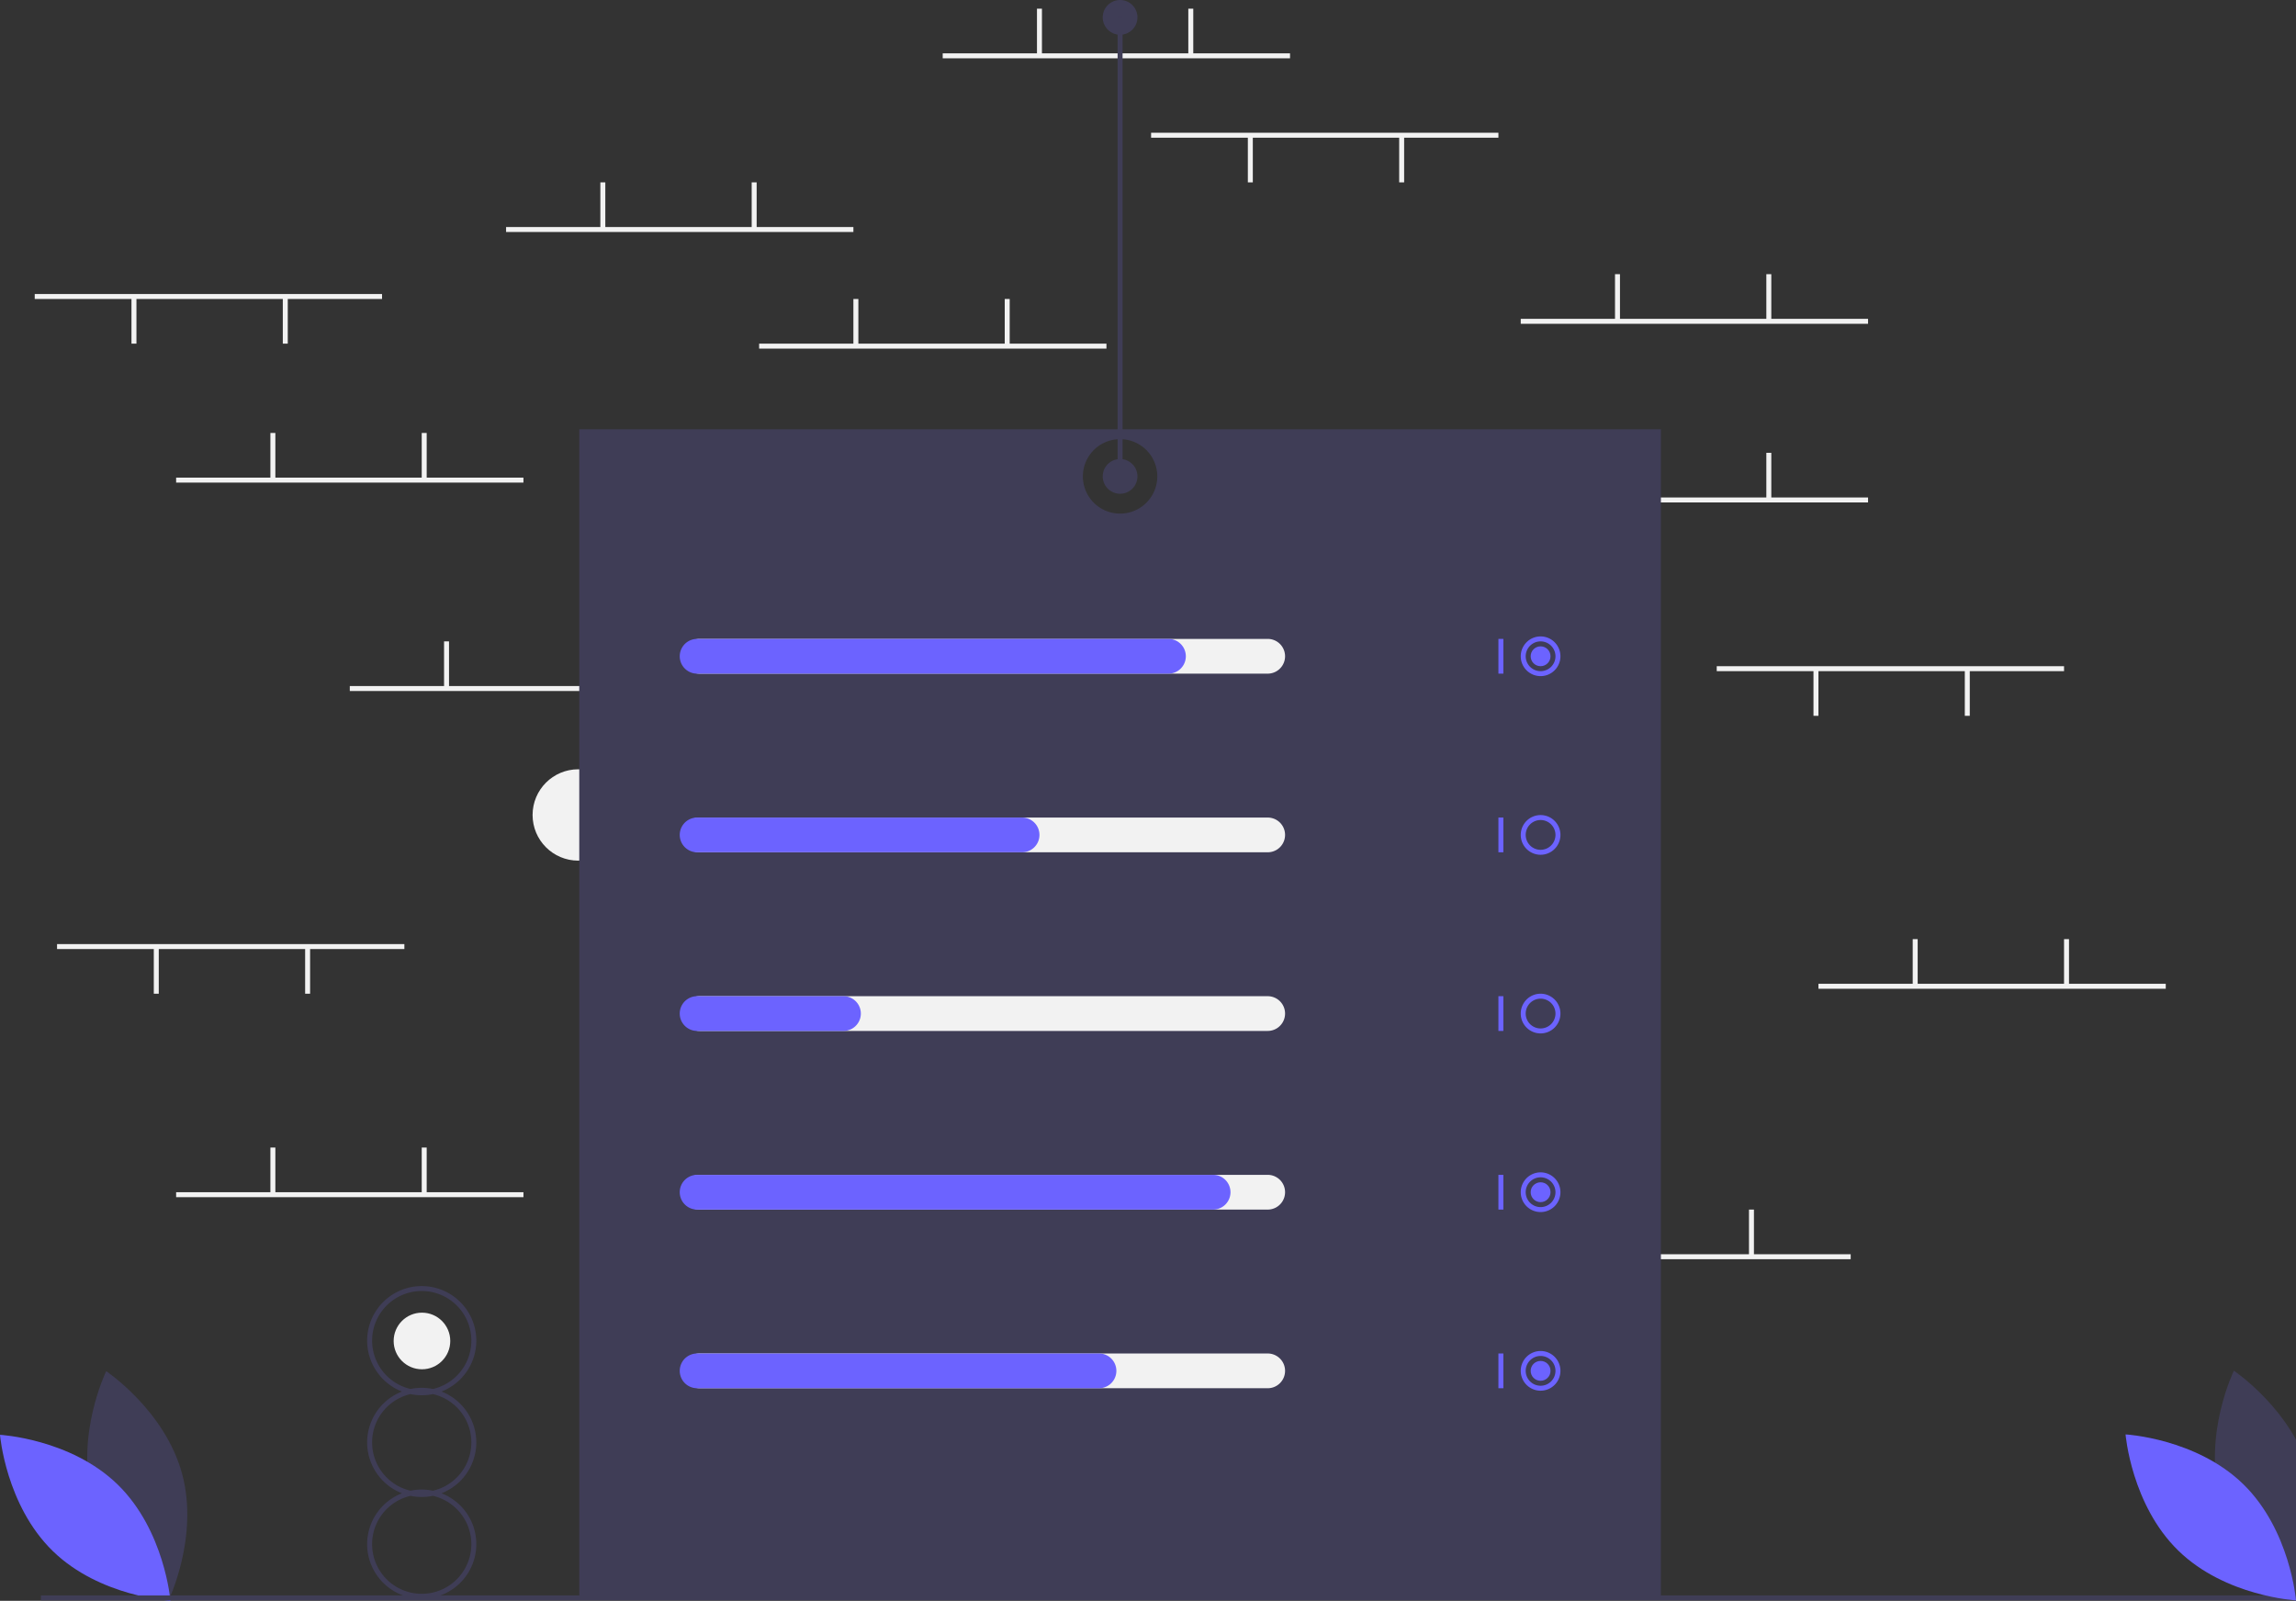 <?xml version="1.0" encoding="UTF-8" standalone="no"?>
<svg
   id="a2942aa7-bf0d-42c0-bc52-bf4c952347c5"
   data-name="Layer 1"
   width="925.497"
   height="645.184"
   viewBox="0 0 925.497 645.184"
   version="1.1"
   sodipodi:docname="undraw_percentages.svg"
   inkscape:version="1.1.1 (3bf5ae0d25, 2021-09-20)"
   xmlns:inkscape="http://www.inkscape.org/namespaces/inkscape"
   xmlns:sodipodi="http://sodipodi.sourceforge.net/DTD/sodipodi-0.dtd"
   xmlns="http://www.w3.org/2000/svg"
   xmlns:svg="http://www.w3.org/2000/svg"
   xmlns:rdf="http://www.w3.org/1999/02/22-rdf-syntax-ns#"
   xmlns:cc="http://creativecommons.org/ns#"
   xmlns:dc="http://purl.org/dc/elements/1.1/">
  <rect x="0" y="0" width="925.497" height="645.184" fill="#333333" stroke="none"/>
  <defs
     id="defs193" />
  <sodipodi:namedview
     id="namedview191"
     pagecolor="#505050"
     bordercolor="#eeeeee"
     borderopacity="1"
     inkscape:pageshadow="0"
     inkscape:pageopacity="0"
     inkscape:pagecheckerboard="0"
     showgrid="false"
     inkscape:zoom="1.2129429"
     inkscape:cx="462.09925"
     inkscape:cy="431.18271"
     inkscape:window-width="1920"
     inkscape:window-height="986"
     inkscape:window-x="-11"
     inkscape:window-y="-11"
     inkscape:window-maximized="1"
     inkscape:current-layer="a2942aa7-bf0d-42c0-bc52-bf4c952347c5" />
  <title
     id="title2">percentages</title>
  <circle
     cx="233.088"
     cy="328.457"
     r="18.409"
     fill="#f2f2f2"
     id="circle4" />
  <circle
     cx="170.088"
     cy="540.457"
     r="11.409"
     fill="#f2f2f2"
     id="circle6" />
  <rect
     x="379.997"
     y="21.5"
     width="140"
     height="2"
     fill="#f2f2f2"
     id="rect8" />
  <rect
     x="417.997"
     y="3.5"
     width="2"
     height="18.5"
     fill="#f2f2f2"
     id="rect10" />
  <rect
     x="478.997"
     y="3.5"
     width="2"
     height="18.5"
     fill="#f2f2f2"
     id="rect12" />
  <rect
     x="605.997"
     y="505.5"
     width="140"
     height="2"
     fill="#f2f2f2"
     id="rect14" />
  <rect
     x="643.997"
     y="487.5"
     width="2"
     height="18.5"
     fill="#f2f2f2"
     id="rect16" />
  <rect
     x="704.997"
     y="487.5"
     width="2"
     height="18.5"
     fill="#f2f2f2"
     id="rect18" />
  <rect
     x="612.997"
     y="200.5"
     width="140"
     height="2"
     fill="#f2f2f2"
     id="rect20" />
  <rect
     x="650.997"
     y="182.5"
     width="2"
     height="18.5"
     fill="#f2f2f2"
     id="rect22" />
  <rect
     x="711.997"
     y="182.5"
     width="2"
     height="18.5"
     fill="#f2f2f2"
     id="rect24" />
  <rect
     x="612.997"
     y="128.5"
     width="140"
     height="2"
     fill="#f2f2f2"
     id="rect26" />
  <rect
     x="650.997"
     y="110.5"
     width="2"
     height="18.5"
     fill="#f2f2f2"
     id="rect28" />
  <rect
     x="711.997"
     y="110.5"
     width="2"
     height="18.5"
     fill="#f2f2f2"
     id="rect30" />
  <rect
     x="305.997"
     y="138.5"
     width="140"
     height="2"
     fill="#f2f2f2"
     id="rect32" />
  <rect
     x="343.997"
     y="120.5"
     width="2"
     height="18.5"
     fill="#f2f2f2"
     id="rect34" />
  <rect
     x="404.997"
     y="120.5"
     width="2"
     height="18.5"
     fill="#f2f2f2"
     id="rect36" />
  <rect
     x="203.997"
     y="91.5"
     width="140"
     height="2"
     fill="#f2f2f2"
     id="rect38" />
  <rect
     x="241.997"
     y="73.5"
     width="2"
     height="18.5"
     fill="#f2f2f2"
     id="rect40" />
  <rect
     x="302.997"
     y="73.5"
     width="2"
     height="18.5"
     fill="#f2f2f2"
     id="rect42" />
  <rect
     x="140.997"
     y="276.5"
     width="140"
     height="2"
     fill="#f2f2f2"
     id="rect44" />
  <rect
     x="178.997"
     y="258.5"
     width="2"
     height="18.5"
     fill="#f2f2f2"
     id="rect46" />
  <rect
     x="239.997"
     y="258.5"
     width="2"
     height="18.5"
     fill="#f2f2f2"
     id="rect48" />
  <rect
     x="70.997"
     y="480.5"
     width="140"
     height="2"
     fill="#f2f2f2"
     id="rect50" />
  <rect
     x="108.997"
     y="462.5"
     width="2"
     height="18.5"
     fill="#f2f2f2"
     id="rect52" />
  <rect
     x="169.997"
     y="462.5"
     width="2"
     height="18.5"
     fill="#f2f2f2"
     id="rect54" />
  <rect
     x="732.997"
     y="396.5"
     width="140"
     height="2"
     fill="#f2f2f2"
     id="rect56" />
  <rect
     x="770.997"
     y="378.5"
     width="2"
     height="18.5"
     fill="#f2f2f2"
     id="rect58" />
  <rect
     x="831.997"
     y="378.5"
     width="2"
     height="18.5"
     fill="#f2f2f2"
     id="rect60" />
  <rect
     x="691.997"
     y="268.5"
     width="140"
     height="2"
     fill="#f2f2f2"
     id="rect62" />
  <rect
     x="791.997"
     y="270"
     width="2"
     height="18.5"
     fill="#f2f2f2"
     id="rect64" />
  <rect
     x="730.997"
     y="270"
     width="2"
     height="18.5"
     fill="#f2f2f2"
     id="rect66" />
  <rect
     x="13.997"
     y="118.5"
     width="140"
     height="2"
     fill="#f2f2f2"
     id="rect68" />
  <rect
     x="113.997"
     y="120"
     width="2"
     height="18.5"
     fill="#f2f2f2"
     id="rect70" />
  <rect
     x="52.997"
     y="120"
     width="2"
     height="18.5"
     fill="#f2f2f2"
     id="rect72" />
  <rect
     x="22.997"
     y="380.5"
     width="140"
     height="2"
     fill="#f2f2f2"
     id="rect74" />
  <rect
     x="122.997"
     y="382"
     width="2"
     height="18.5"
     fill="#f2f2f2"
     id="rect76" />
  <rect
     x="61.997"
     y="382"
     width="2"
     height="18.5"
     fill="#f2f2f2"
     id="rect78" />
  <rect
     x="463.997"
     y="53.5"
     width="140"
     height="2"
     fill="#f2f2f2"
     id="rect80" />
  <rect
     x="563.997"
     y="55"
     width="2"
     height="18.5"
     fill="#f2f2f2"
     id="rect82" />
  <rect
     x="502.997"
     y="55"
     width="2"
     height="18.5"
     fill="#f2f2f2"
     id="rect84" />
  <rect
     x="70.997"
     y="192.5"
     width="140"
     height="2"
     fill="#f2f2f2"
     id="rect86" />
  <rect
     x="108.997"
     y="174.5"
     width="2"
     height="18.5"
     fill="#f2f2f2"
     id="rect88" />
  <rect
     x="169.997"
     y="174.5"
     width="2"
     height="18.5"
     fill="#f2f2f2"
     id="rect90" />
  <path
     d="M370.748,300.408v471h436v-471Zm218,34a15,15,0,1,1,15-15A15,15,0,0,1,588.749,334.408Z"
     transform="translate(-137.251 -127.408)"
     fill="#3f3d56"
     id="path92" />
  <path
     d="M174.506,731.205c6.914,25.558,30.596,41.387,30.596,41.387s12.472-25.609,5.558-51.167-30.596-41.387-30.596-41.387S167.592,705.647,174.506,731.205Z"
     transform="translate(-137.251 -127.408)"
     fill="#3f3d56"
     id="path94" />
  <path
     d="M 894.901,603.613 C 901.815,629.171 925.497,645 925.497,645 c 0,0 12.472,-25.609 5.558,-51.167 -6.914,-25.558 -30.596,-41.387 -30.596,-41.387 0,0 -12.472,25.609 -5.558,51.167 z"
     fill="#3f3d56"
     id="path94-1" />
  <path
     d="M184.666,725.712c18.972,18.469,21.289,46.859,21.289,46.859s-28.442-1.553-47.415-20.022-21.289-46.859-21.289-46.859S165.694,707.244,184.666,725.712Z"
     transform="translate(-137.251 -127.408)"
     fill="#6c63ff"
     id="path96" />
  <rect
     x="16.497"
     y="643"
     width="909"
     height="2"
     fill="#3f3d56"
     id="rect98" />
  <path
     d="M329.248,708.746a22.031,22.031,0,0,0-14.031-20.5,22,22,0,1,0-15.938,0,21.991,21.991,0,0,0,0,41,22,22,0,1,0,15.938,0A22.031,22.031,0,0,0,329.248,708.746Zm-42-41a20,20,0,1,1,24.513,19.467,22.023,22.023,0,0,0-9.026,0A20.021,20.021,0,0,1,287.248,667.746Zm40,82a20,20,0,1,1-24.513-19.467,22.024,22.024,0,0,0,9.026,0A20.021,20.021,0,0,1,327.248,749.746Zm-15.487-21.533a22.023,22.023,0,0,0-9.026,0,19.979,19.979,0,0,1,0-38.935,22.024,22.024,0,0,0,9.026,0,19.979,19.979,0,0,1,0,38.935Z"
     transform="translate(-137.251 -127.408)"
     fill="#3f3d56"
     id="path100" />
  <path
     d="M648.249,398.908h-229a7,7,0,1,1,0-14h229a7,7,0,0,1,0,14Z"
     transform="translate(-137.251 -127.408)"
     fill="#f2f2f2"
     id="path102" />
  <path
     d="M648.249,470.908h-229a7,7,0,1,1,0-14h229a7,7,0,0,1,0,14Z"
     transform="translate(-137.251 -127.408)"
     fill="#f2f2f2"
     id="path104" />
  <path
     d="M648.249,542.908h-229a7,7,0,1,1,0-14h229a7,7,0,0,1,0,14Z"
     transform="translate(-137.251 -127.408)"
     fill="#f2f2f2"
     id="path106" />
  <path
     d="M648.249,614.908h-229a7,7,0,1,1,0-14h229a7,7,0,0,1,0,14Z"
     transform="translate(-137.251 -127.408)"
     fill="#f2f2f2"
     id="path108" />
  <path
     d="M648.249,686.908h-229a7,7,0,1,1,0-14h229a7,7,0,0,1,0,14Z"
     transform="translate(-137.251 -127.408)"
     fill="#f2f2f2"
     id="path110" />
  <path
     d="M608.249,398.908h-190a7,7,0,1,1,0-14h190a7,7,0,0,1,0,14Z"
     transform="translate(-137.251 -127.408)"
     fill="#6c63ff"
     id="path112" />
  <path
     d="M549.249,470.908h-131a7,7,0,1,1,0-14h131a7,7,0,0,1,0,14Z"
     transform="translate(-137.251 -127.408)"
     fill="#6c63ff"
     id="path114" />
  <path
     d="M477.248,542.908h-59a7,7,0,1,1,0-14h59a7,7,0,0,1,0,14Z"
     transform="translate(-137.251 -127.408)"
     fill="#6c63ff"
     id="path116" />
  <path
     d="M626.249,614.908h-208a7,7,0,1,1,0-14h208a7,7,0,0,1,0,14Z"
     transform="translate(-137.251 -127.408)"
     fill="#6c63ff"
     id="path118" />
  <path
     d="M580.249,686.908h-162a7,7,0,1,1,0-14h162a7,7,0,0,1,0,14Z"
     transform="translate(-137.251 -127.408)"
     fill="#6c63ff"
     id="path120" />
  <rect
     x="603.997"
     y="257.5"
     width="2"
     height="14"
     fill="#6c63ff"
     id="rect122" />
  <path
     d="M758.249,399.908a8,8,0,1,1,8-8A8.009,8.009,0,0,1,758.249,399.908Zm0-14a6,6,0,1,0,6,6A6.007,6.007,0,0,0,758.249,385.908Z"
     transform="translate(-137.251 -127.408)"
     fill="#6c63ff"
     id="path124" />
  <rect
     x="603.997"
     y="329.5"
     width="2"
     height="14"
     fill="#6c63ff"
     id="rect126" />
  <path
     d="M758.249,471.908a8,8,0,1,1,8-8A8.009,8.009,0,0,1,758.249,471.908Zm0-14a6,6,0,1,0,6,6A6.007,6.007,0,0,0,758.249,457.908Z"
     transform="translate(-137.251 -127.408)"
     fill="#6c63ff"
     id="path128" />
  <rect
     x="603.997"
     y="401.5"
     width="2"
     height="14"
     fill="#6c63ff"
     id="rect130" />
  <path
     d="M758.249,543.908a8,8,0,1,1,8-8A8.009,8.009,0,0,1,758.249,543.908Zm0-14a6,6,0,1,0,6,6A6.007,6.007,0,0,0,758.249,529.908Z"
     transform="translate(-137.251 -127.408)"
     fill="#6c63ff"
     id="path132" />
  <rect
     x="603.997"
     y="473.5"
     width="2"
     height="14"
     fill="#6c63ff"
     id="rect134" />
  <path
     d="M758.249,615.908a8,8,0,1,1,8-8A8.009,8.009,0,0,1,758.249,615.908Zm0-14a6,6,0,1,0,6,6A6.007,6.007,0,0,0,758.249,601.908Z"
     transform="translate(-137.251 -127.408)"
     fill="#6c63ff"
     id="path136" />
  <rect
     x="603.997"
     y="545.5"
     width="2"
     height="14"
     fill="#6c63ff"
     id="rect138" />
  <path
     d="M758.249,687.908a8,8,0,1,1,8-8A8.009,8.009,0,0,1,758.249,687.908Zm0-14a6,6,0,1,0,6,6A6.007,6.007,0,0,0,758.249,673.908Z"
     transform="translate(-137.251 -127.408)"
     fill="#6c63ff"
     id="path140" />
  <circle
     cx="620.997"
     cy="264.5"
     r="4"
     fill="#6c63ff"
     id="circle142" />
  <circle
     cx="620.997"
     cy="480.5"
     r="4"
     fill="#6c63ff"
     id="circle144" />
  <circle
     cx="620.997"
     cy="552.5"
     r="4"
     fill="#6c63ff"
     id="circle146" />
  <circle
     cx="451.497"
     cy="192"
     r="7"
     fill="#3f3d56"
     id="circle148" />
  <circle
     cx="451.497"
     cy="7"
     r="7"
     fill="#3f3d56"
     id="circle150" />
  <rect
     x="450.497"
     y="7"
     width="2"
     height="185"
     fill="#3f3d56"
     id="rect152" />
  <path
     d="m 904.208,598.141 c 18.972,18.469 21.289,46.859 21.289,46.859 0,0 -28.442,-1.553 -47.415,-20.022 -18.972,-18.469 -21.289,-46.859 -21.289,-46.859 0,0 28.442,1.553 47.415,20.022 z"
     fill="#6c63ff"
     id="path96-1" />
</svg>
